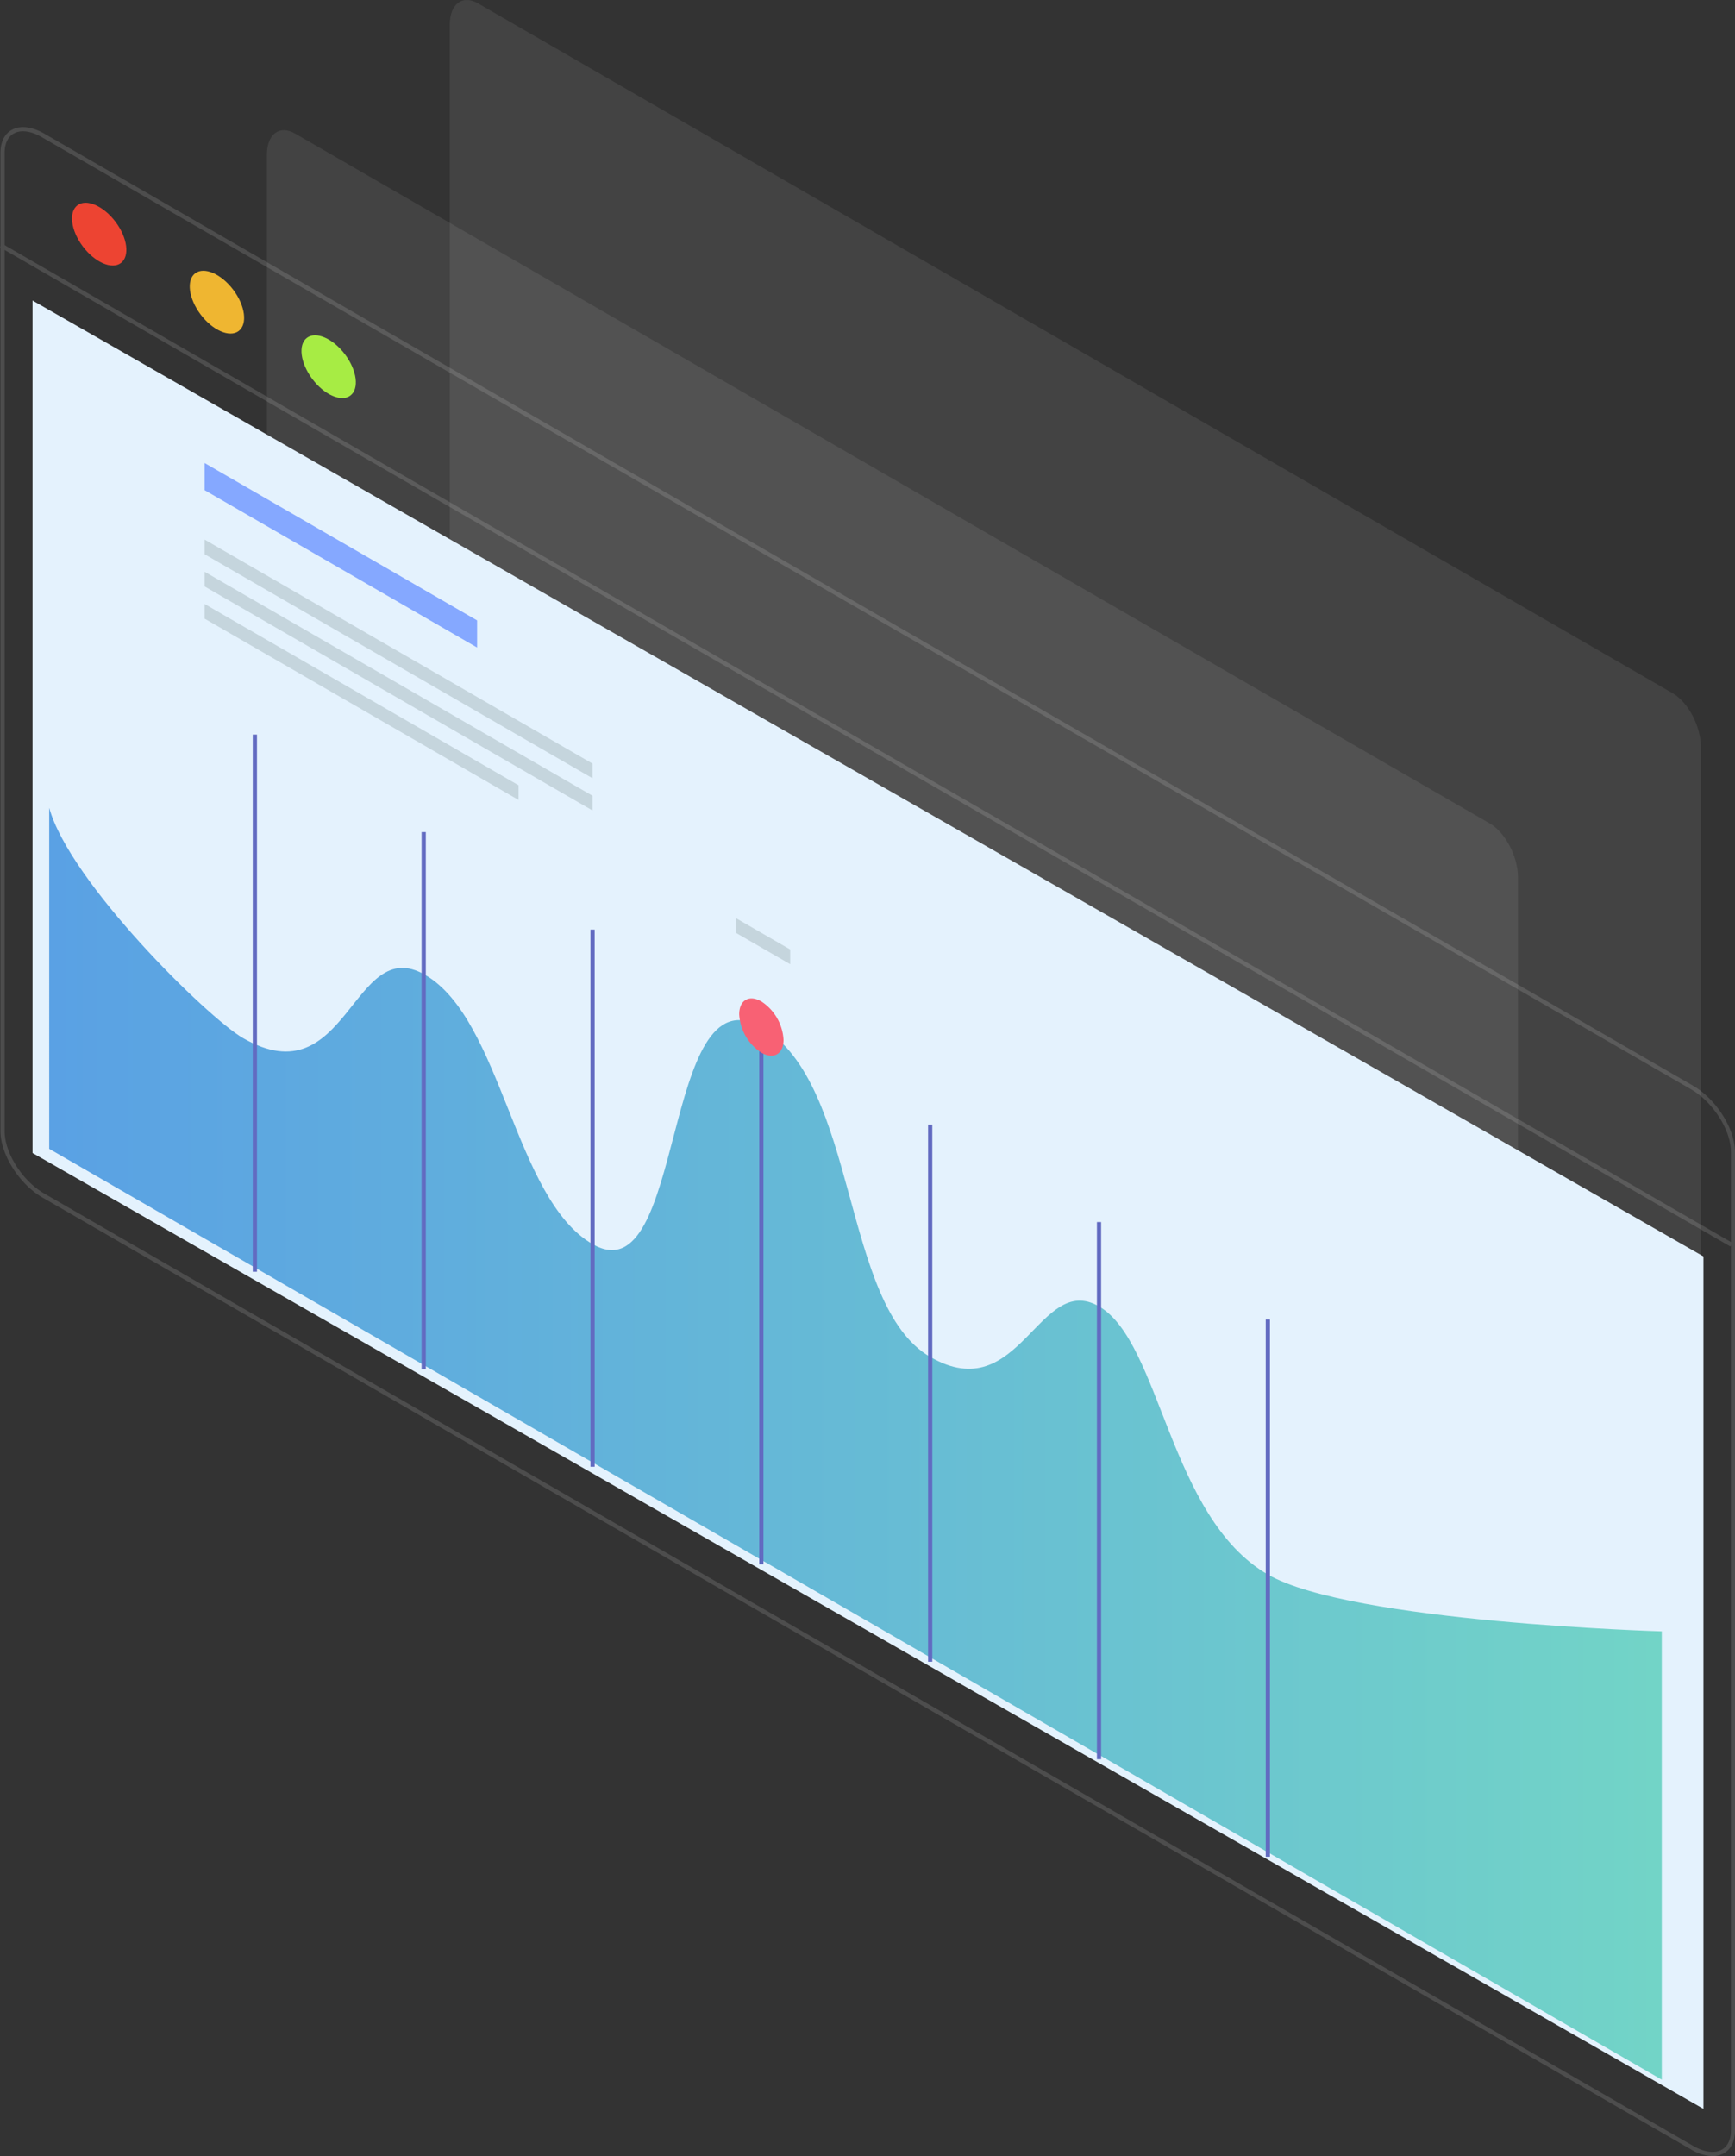 <svg xmlns="http://www.w3.org/2000/svg" xmlns:xlink="http://www.w3.org/1999/xlink" viewBox="0 0 416.38 517.33"><rect x="0" y="0" width="416.38" height="517.33" fill="#333333" stroke="none"/><defs><style>.cls-1{isolation:isolate;}.cls-2{fill:#4d4d4d;}.cls-3{fill:#ed4432;}.cls-4{fill:#efb631;}.cls-5{fill:#9fea34;}.cls-6,.cls-7{fill:#fcfcfc;opacity:0.08;}.cls-6{mix-blend-mode:screen;}.cls-7{mix-blend-mode:soft-light;}.cls-8{fill:#e4f2fd;}.cls-9{fill:url(#鍊踑臇蜸馯鳺艜_9);}.cls-10{fill:#85a8ff;}.cls-11{fill:#c5d5dd;}.cls-12{fill:#626bc1;}.cls-13{fill:#f86174;}</style><linearGradient id="鍊踑臇蜸馯鳺艜_9" x1="11.81" y1="346.42" x2="398.81" y2="346.42" gradientUnits="userSpaceOnUse"><stop offset="0" stop-color="#5aa1e4"/><stop offset="1" stop-color="#72d4c7"/></linearGradient></defs><title>screen</title><g class="cls-1"><g id="圖層_2" data-name="圖層 2"><g id="圖層_1-2" data-name="圖層 1"><path class="cls-2" d="M411,517.33a10.54,10.54,0,0,1-5.16-1.59L10.18,287.33C4.63,284.12.11,277,.11,271.41V36.67c0-2.55.94-4.49,2.65-5.47,2-1.18,4.91-.85,7.92.89L406.31,260.5c5.55,3.21,10.07,10.35,10.07,15.92V511.16c0,2.55-.94,4.49-2.65,5.48A5.49,5.49,0,0,1,411,517.33Zm-4.66-2.45c2.69,1.55,5.21,1.87,6.92.89,1.38-.8,2.15-2.44,2.15-4.61V276.42c0-5.25-4.3-12-9.57-15.05L10.18,33C7.49,31.4,5,31.07,3.26,32.06c-1.39.8-2.15,2.44-2.15,4.61V271.41c0,5.25,4.3,12,9.57,15Z"/><rect class="cls-2" x="207.38" y="-60.98" width="1" height="479.5" transform="translate(-50.88 269.42) rotate(-60)"/><ellipse class="cls-3" cx="23.8" cy="56.18" rx="4.91" ry="8.67" transform="translate(-28.99 25.59) rotate(-36.95)"/><ellipse class="cls-4" cx="52.07" cy="72.5" rx="4.91" ry="8.67" transform="translate(-33.13 45.86) rotate(-36.95)"/><ellipse class="cls-5" cx="78.88" cy="87.98" rx="4.91" ry="8.67" transform="translate(-37.05 65.09) rotate(-36.95)"/><path class="cls-6" d="M357.53,197.58,70.82,32.05c-3.74-2.16-6.77.13-6.77,5.12v209.9L364.3,420.42V210.52C364.3,205.53,361.27,199.74,357.53,197.58Z"/><path class="cls-7" d="M401.43,166.34,114.72.81c-3.74-2.16-6.78.14-6.78,5.12v209.9L408.2,389.19V179.28C408.2,174.3,405.17,168.5,401.43,166.34Z"/><polygon class="cls-8" points="408.81 506 7.81 276.65 7.81 72.11 408.81 301.47 408.81 506"/><path class="cls-9" d="M11.81,275.65,398.81,499V391.43s-74.65-2.16-94.54-13.64c-23.77-13.73-25.65-55.75-40.52-64.33-14.48-8.36-18.94,24.58-40.51,12.12-21.39-12.35-17.16-65.66-40.52-79.14-24.19-14-18.06,65-40.52,52.07-18.87-10.89-21.66-53.91-40.21-64.62-17.45-10.07-18.48,29.72-43.68,15.18-8.61-5-41.65-37.53-46.5-55.24Z"/><polygon class="cls-10" points="114.5 155.37 49.1 117.61 49.1 111.1 114.5 148.86 114.5 155.37"/><polygon class="cls-11" points="142.2 186.74 49.1 132.99 49.1 129.47 142.2 183.22 142.2 186.74"/><polygon class="cls-11" points="142.2 194.47 49.1 140.71 49.1 137.19 142.2 190.94 142.2 194.47"/><polygon class="cls-11" points="124.45 191.94 49.1 148.44 49.1 144.92 124.45 188.42 124.45 191.94"/><polygon class="cls-11" points="189.64 231.35 176.63 223.84 176.63 220.31 189.64 227.82 189.64 231.35"/><rect class="cls-12" x="60.66" y="176.26" width="1.01" height="128.89"/><rect class="cls-12" x="101.18" y="199.65" width="1.01" height="128.89"/><rect class="cls-12" x="141.7" y="223.05" width="1.01" height="128.89"/><rect class="cls-12" x="182.21" y="246.44" width="1.01" height="128.89"/><rect class="cls-12" x="222.73" y="269.83" width="1.01" height="128.89"/><rect class="cls-12" x="263.25" y="293.22" width="1.01" height="128.89"/><rect class="cls-12" x="303.76" y="316.62" width="1.01" height="128.89"/><path class="cls-13" d="M177.4,243.37c0-3.4,2.38-4.77,5.32-3.08a11.77,11.77,0,0,1,5.32,9.22c0,3.39-2.38,4.77-5.32,3.07A11.74,11.74,0,0,1,177.4,243.37Z"/></g></g></g></svg>